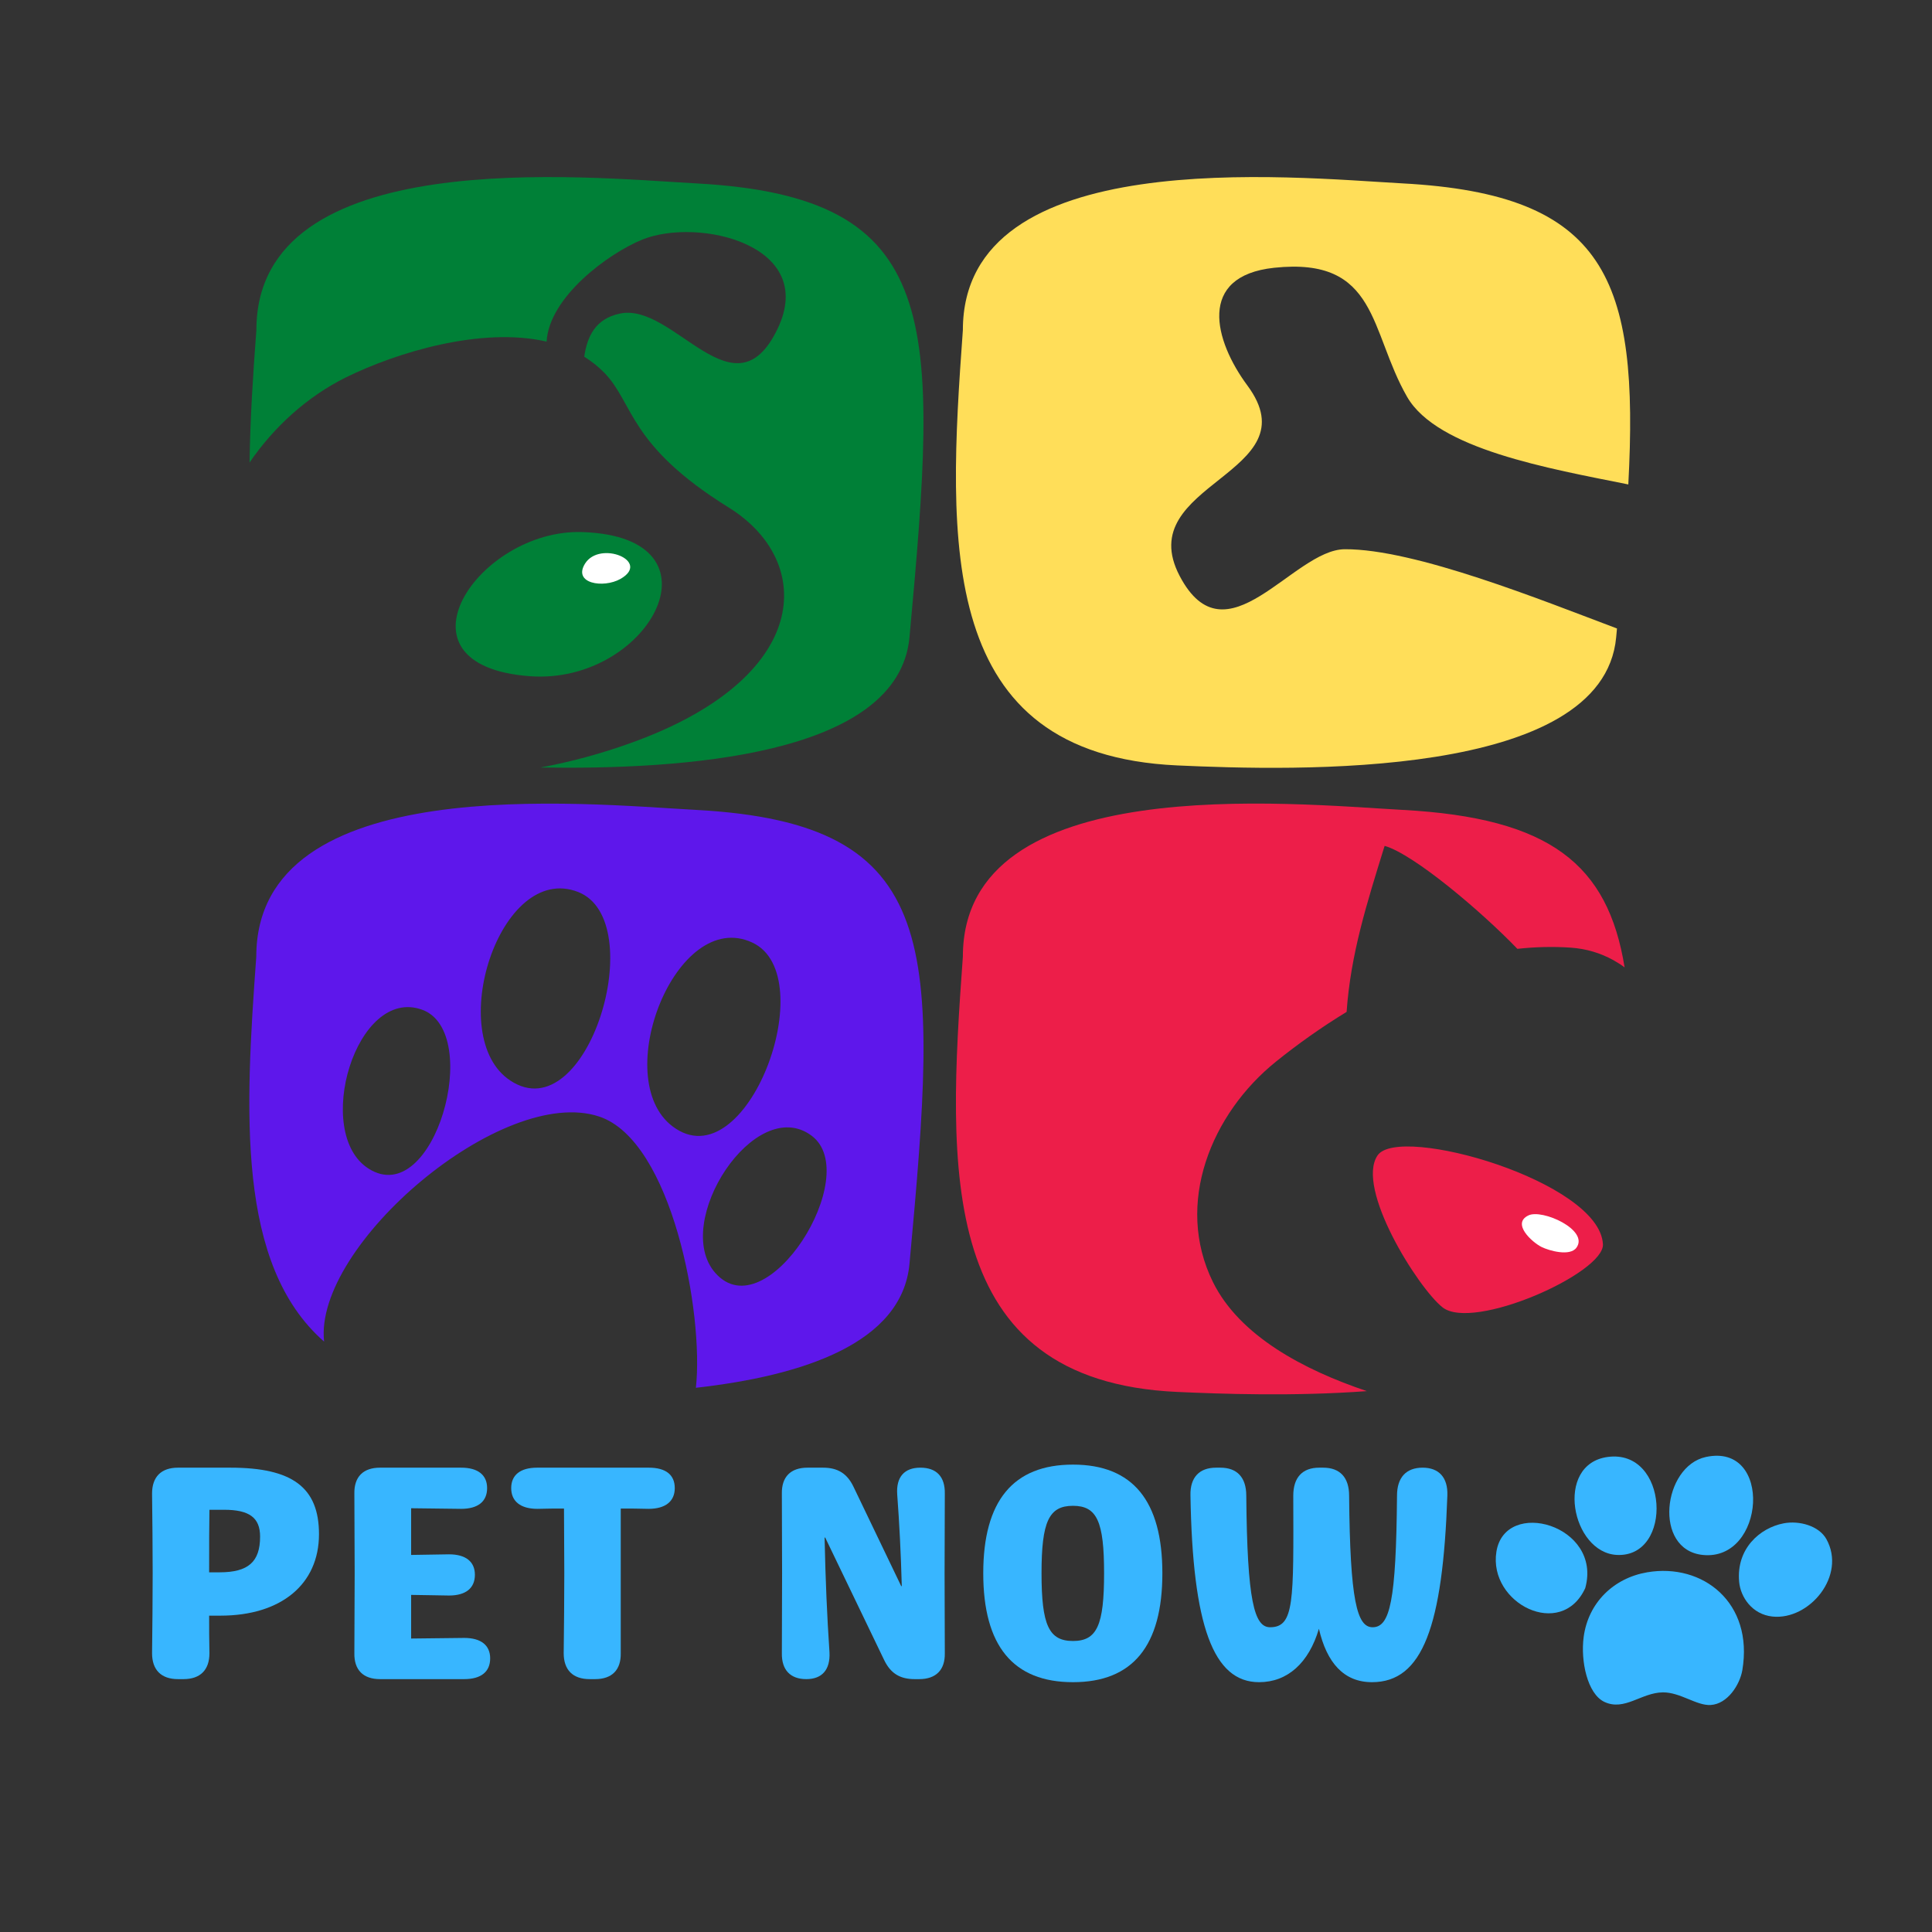 <svg xmlns="http://www.w3.org/2000/svg" width="375" viewBox="0 0 375 375" height="375" version="1.0"><rect x="0" y="0" width="375" height="375" fill="#333333" stroke="none"/><defs><clipPath id="a"><path d="M 185 34.387 L 317 34.387 L 317 150 L 185 150 Z M 185 34.387"/></clipPath><clipPath id="b"><path d="M 48 34.387 L 180 34.387 L 180 150 L 48 150 Z M 48 34.387"/></clipPath><clipPath id="c"><path d="M 185 155 L 316 155 L 316 270.637 L 185 270.637 Z M 185 155"/></clipPath><clipPath id="d"><path d="M 337.508 295.508 L 355.617 295.508 L 355.617 313.824 L 337.508 313.824 Z M 337.508 295.508"/></clipPath><clipPath id="e"><path d="M 307.238 304.898 L 338.504 304.898 L 338.504 330.945 L 307.238 330.945 Z M 307.238 304.898"/></clipPath></defs><g clip-path="url(#a)"><path fill="#FFDE59" d="M 242.117 74.824 C 254.871 92.043 219.488 93.719 228.973 111.793 C 237.969 128.949 250.957 106.684 261.004 106.605 C 274.656 106.527 299.445 116.57 313.855 121.988 C 313.797 122.555 313.738 123.121 313.699 123.688 C 311.148 151.391 251.074 149.598 228.465 148.566 C 181.77 146.422 183.891 105.438 186.891 64.082 C 186.891 27.816 250.586 34.406 272.281 35.598 C 311.75 37.723 318.18 54.141 316.055 94.031 C 300.691 90.93 278.98 87.207 273.117 77.027 C 265.777 64.258 267.547 49.828 247.316 51.973 C 232.281 53.574 235.691 66.148 242.117 74.824 Z M 242.117 74.824"/></g><g clip-path="url(#b)"><path fill="#008037" d="M 176.531 123.688 C 174.387 146.906 131.938 149.402 104.91 148.973 C 110.984 147.844 116.805 146.227 122.16 144.312 C 157.68 131.699 158.363 108.984 141.422 98.496 C 121.969 86.406 123.098 78.395 117.352 72.406 C 116.164 71.18 114.82 70.125 113.398 69.23 C 113.984 65.254 115.598 61.859 120.312 60.867 C 130.789 58.605 142.531 81.316 150.922 63.828 C 158.75 47.527 135.559 42.129 124.691 46.496 C 118.109 49.168 106.582 57.629 106.098 66.305 C 93.418 63.379 76.965 68.41 67.109 73.266 C 59.594 77.008 53.148 82.879 48.438 89.781 C 48.555 81.473 49.098 72.777 49.762 64.082 C 49.762 27.816 113.457 34.406 135.148 35.598 C 183.27 38.191 182.215 62.035 176.531 123.688 Z M 114.508 103.352 C 114.004 103.312 113.457 103.293 112.91 103.273 C 92.895 102.688 74.863 129.164 102.824 131.25 C 125.57 132.949 141.031 105.203 114.508 103.352 Z M 114.508 103.352"/></g><path fill="#5E17EB" d="M 135.129 157.203 C 113.457 156.031 49.742 149.422 49.742 185.707 C 47.559 215.695 45.867 245.484 62.906 260.402 C 60.84 241.781 97.508 210.43 116.32 216.727 C 130.418 221.445 136.648 254.961 135.074 269.371 C 155.793 267.031 175.109 260.754 176.531 245.293 C 182.234 183.641 183.27 159.797 135.129 157.203 Z M 71.57 226.848 C 60.625 219.945 69.137 191.285 81.969 196 C 93.867 200.391 84.285 234.859 71.57 226.848 Z M 99.066 209.746 C 86.137 201.246 97.004 167.184 112.211 173.133 C 126.348 178.668 114.062 219.633 99.066 209.746 Z M 130.555 218.637 C 118.207 209.32 131.254 176.035 146.035 182.957 C 159.785 189.371 144.906 229.48 130.555 218.637 Z M 138.832 247.066 C 130.281 237.355 146.562 212.262 157.523 220.434 C 167.711 227.996 148.762 258.355 138.832 247.066 Z M 138.832 247.066"/><g clip-path="url(#c)"><path fill="#ED1E49" d="M 315.336 187.773 C 314.633 187.227 313.875 186.781 313.133 186.352 C 310.68 185.004 307.953 184.148 304.84 183.934 C 301.391 183.699 297.965 183.797 294.52 184.168 C 287.527 176.895 274.422 165.801 268.754 164.184 C 265.27 175.434 262.172 185.16 261.375 196.41 C 256.508 199.375 251.891 202.652 247.664 206.062 C 235.125 216.145 227.922 233.633 235.438 248.859 C 240.598 259.289 253 265.879 265.309 270.016 C 251.094 271.066 237.074 270.559 228.465 270.172 C 181.77 268.023 183.891 227.043 186.891 185.688 C 186.891 149.422 250.586 156.012 272.281 157.203 C 300.848 158.742 312.102 167.75 315.336 187.773 Z M 267.391 224.254 C 263.051 230.609 275.219 249.969 279.992 253.754 C 285.949 258.453 311.422 247.105 311.129 241.508 C 310.523 229.305 271.559 218.152 267.391 224.254 Z M 267.391 224.254"/></g><path fill="#FFF" d="M 120.41 112.379 C 117.098 114.23 111.141 113.273 113.555 109.395 C 116.438 104.793 126.484 108.945 120.41 112.379 Z M 296.66 235.914 C 293.332 237.512 297.438 241.156 299.211 242.035 C 300.711 242.777 304.742 243.906 305.988 242.172 C 308.48 238.738 299.328 234.605 296.66 235.914 Z M 296.66 235.914"/><g fill="#38B6FF"><g><g><path d="M 9.477 0 L 10.543 0 C 13.801 0 15.578 -1.777 15.578 -5.035 C 15.52 -7.461 15.52 -9.891 15.52 -12.32 L 17.711 -12.32 C 29.496 -12.32 36.84 -18.418 36.84 -28.133 C 36.84 -37.195 31.688 -41.043 19.664 -41.043 L 9.477 -41.043 C 6.219 -41.043 4.441 -39.27 4.441 -36.012 C 4.5 -30.859 4.559 -25.703 4.559 -20.551 C 4.559 -15.34 4.5 -10.188 4.441 -5.035 C 4.441 -1.777 6.219 0 9.477 0 Z M 15.52 -20.73 C 15.52 -26.594 15.52 -29.73 15.578 -32.871 L 18.418 -32.871 C 23.336 -32.871 25.41 -31.332 25.41 -27.66 C 25.41 -22.742 23.098 -20.73 17.531 -20.73 Z M 15.52 -20.73" transform="translate(25.074 325.917)"/></g></g></g><g fill="#38B6FF"><g><g><path d="M 15.52 -7.879 L 15.52 -16.348 C 18.004 -16.289 20.492 -16.289 22.863 -16.227 C 26.121 -16.227 27.895 -17.648 27.895 -20.254 C 27.895 -22.801 26.121 -24.223 22.863 -24.223 C 20.492 -24.164 18.004 -24.164 15.52 -24.105 L 15.52 -33.168 C 18.773 -33.109 22.094 -33.109 25.23 -33.051 C 28.488 -33.051 30.266 -34.469 30.266 -37.078 C 30.266 -39.625 28.488 -41.043 25.23 -41.043 L 9.477 -41.043 C 6.219 -41.043 4.441 -39.27 4.5 -36.012 C 4.5 -30.859 4.559 -25.703 4.559 -20.551 C 4.559 -15.398 4.5 -10.246 4.5 -5.035 C 4.441 -1.777 6.219 0 9.477 0 L 25.824 0 C 29.082 0 30.859 -1.422 30.859 -4.027 C 30.859 -6.574 29.082 -7.996 25.824 -7.996 C 22.508 -7.938 19.012 -7.938 15.52 -7.879 Z M 15.52 -7.879" transform="translate(64.282 325.917)"/></g></g></g><g fill="#38B6FF"><g><g><path d="M 33.227 -37.078 C 33.227 -39.684 31.449 -41.043 28.191 -41.043 L 6.516 -41.043 C 3.258 -41.043 1.48 -39.625 1.48 -37.078 C 1.48 -34.531 3.258 -33.051 6.574 -33.051 C 8.352 -33.109 10.07 -33.109 11.727 -33.109 C 11.727 -28.961 11.785 -24.758 11.785 -20.551 C 11.785 -15.34 11.727 -10.188 11.668 -5.035 C 11.668 -1.777 13.445 0 16.703 0 L 17.77 0 C 21.027 0 22.801 -1.777 22.742 -5.035 C 22.742 -10.246 22.742 -15.34 22.742 -20.551 L 22.742 -33.109 C 24.52 -33.109 26.238 -33.109 28.133 -33.051 C 31.449 -33.051 33.227 -34.531 33.227 -37.078 Z M 33.227 -37.078" transform="translate(97.745 325.917)"/></g></g></g><g fill="#38B6FF"><g><g><path d="M 31.391 -41.043 C 28.25 -41.043 26.652 -39.207 26.891 -35.832 C 27.305 -30.266 27.602 -24.52 27.777 -18.062 L 27.66 -18.062 L 18.418 -37.312 C 17.176 -39.918 15.34 -41.043 12.496 -41.043 L 9.477 -41.043 C 6.219 -41.043 4.441 -39.27 4.5 -36.012 C 4.559 -25.645 4.559 -15.398 4.5 -5.035 C 4.441 -1.777 6.16 0 9.238 0 C 12.32 0 13.918 -1.836 13.742 -5.211 C 13.266 -12.32 12.973 -19.07 12.793 -27.48 L 12.91 -27.48 L 24.344 -3.73 C 25.586 -1.125 27.422 0 30.266 0 L 31.152 0 C 34.41 0 36.188 -1.777 36.129 -5.035 C 36.07 -15.398 36.07 -25.645 36.129 -36.012 C 36.188 -39.27 34.531 -41.043 31.391 -41.043 Z M 31.391 -41.043" transform="translate(147.259 325.917)"/></g></g></g><g fill="#38B6FF"><g><g><path d="M 20.375 0.594 C 31.984 0.594 37.727 -6.457 37.727 -20.551 C 37.727 -34.59 31.984 -41.637 20.375 -41.637 C 8.766 -41.637 2.961 -34.59 2.961 -20.551 C 2.961 -6.457 8.766 0.594 20.375 0.594 Z M 20.375 -7.402 C 15.695 -7.402 14.273 -10.484 14.273 -20.551 C 14.273 -30.562 15.695 -33.641 20.375 -33.641 C 25.055 -33.641 26.414 -30.562 26.414 -20.551 C 26.414 -10.484 25.055 -7.402 20.375 -7.402 Z M 20.375 -7.402" transform="translate(187.888 325.917)"/></g></g></g><g fill="#38B6FF"><g><g><path d="M 42.523 -35.598 C 42.348 -15.164 41.164 -10.07 37.789 -10.07 C 34.766 -10.07 33.406 -15.164 33.227 -35.598 C 33.227 -39.148 31.449 -41.043 28.191 -41.043 L 27.422 -41.043 C 24.164 -41.043 22.387 -39.148 22.387 -35.598 C 22.445 -15.164 22.625 -10.07 17.887 -10.07 C 14.809 -10.07 13.445 -15.164 13.266 -35.598 C 13.266 -39.148 11.488 -41.043 8.234 -41.043 L 7.402 -41.043 C 4.145 -41.043 2.367 -39.148 2.43 -35.715 C 2.844 -10.305 6.871 0.594 15.754 0.594 C 21.262 0.594 25.41 -3.141 27.363 -9.773 C 28.902 -3.141 32.219 0.594 37.668 0.594 C 47.5 0.594 51.41 -10.246 52.297 -35.656 C 52.418 -39.148 50.641 -41.043 47.5 -41.043 C 44.301 -41.043 42.523 -39.148 42.523 -35.598 Z M 42.523 -35.598" transform="translate(228.636 325.917)"/></g></g></g><path fill="#38B6FF" d="M 312.008 282.801 C 323.887 281.145 324.848 302.324 313.855 301.812 C 305.02 301.398 301.684 284.242 312.008 282.801" fill-rule="evenodd"/><path fill="#38B6FF" d="M 331.102 282.801 C 344.184 279.957 342.656 303.098 330.484 301.812 C 320.852 300.793 322.727 284.621 331.102 282.801" fill-rule="evenodd"/><path fill="#38B6FF" d="M 307.695 308.25 C 303.043 318.363 288.867 311.219 290.449 301.199 C 292.121 290.645 311.078 296.023 307.695 308.25" fill-rule="evenodd"/><g clip-path="url(#d)"><path fill="#38B6FF" d="M 346.191 295.68 C 349.25 295.09 353.078 296.172 354.504 298.746 C 358.445 305.844 351.184 314.52 344.035 313.77 C 340.109 313.359 337.84 310.031 337.566 307.023 C 336.984 300.586 341.602 296.562 346.191 295.68" fill-rule="evenodd"/></g><g clip-path="url(#e)"><path fill="#38B6FF" d="M 319.707 305.184 C 330.496 303.332 340.402 311.074 338.184 324.195 C 337.723 326.91 335.375 330.75 332.023 330.938 C 329.32 331.094 326.156 328.469 322.785 328.488 C 318.602 328.508 315.309 332.199 311.391 330.328 C 308.102 328.754 306.773 322.387 307.387 317.754 C 308.273 311.078 313.203 306.301 319.707 305.184" fill-rule="evenodd"/></g></svg>